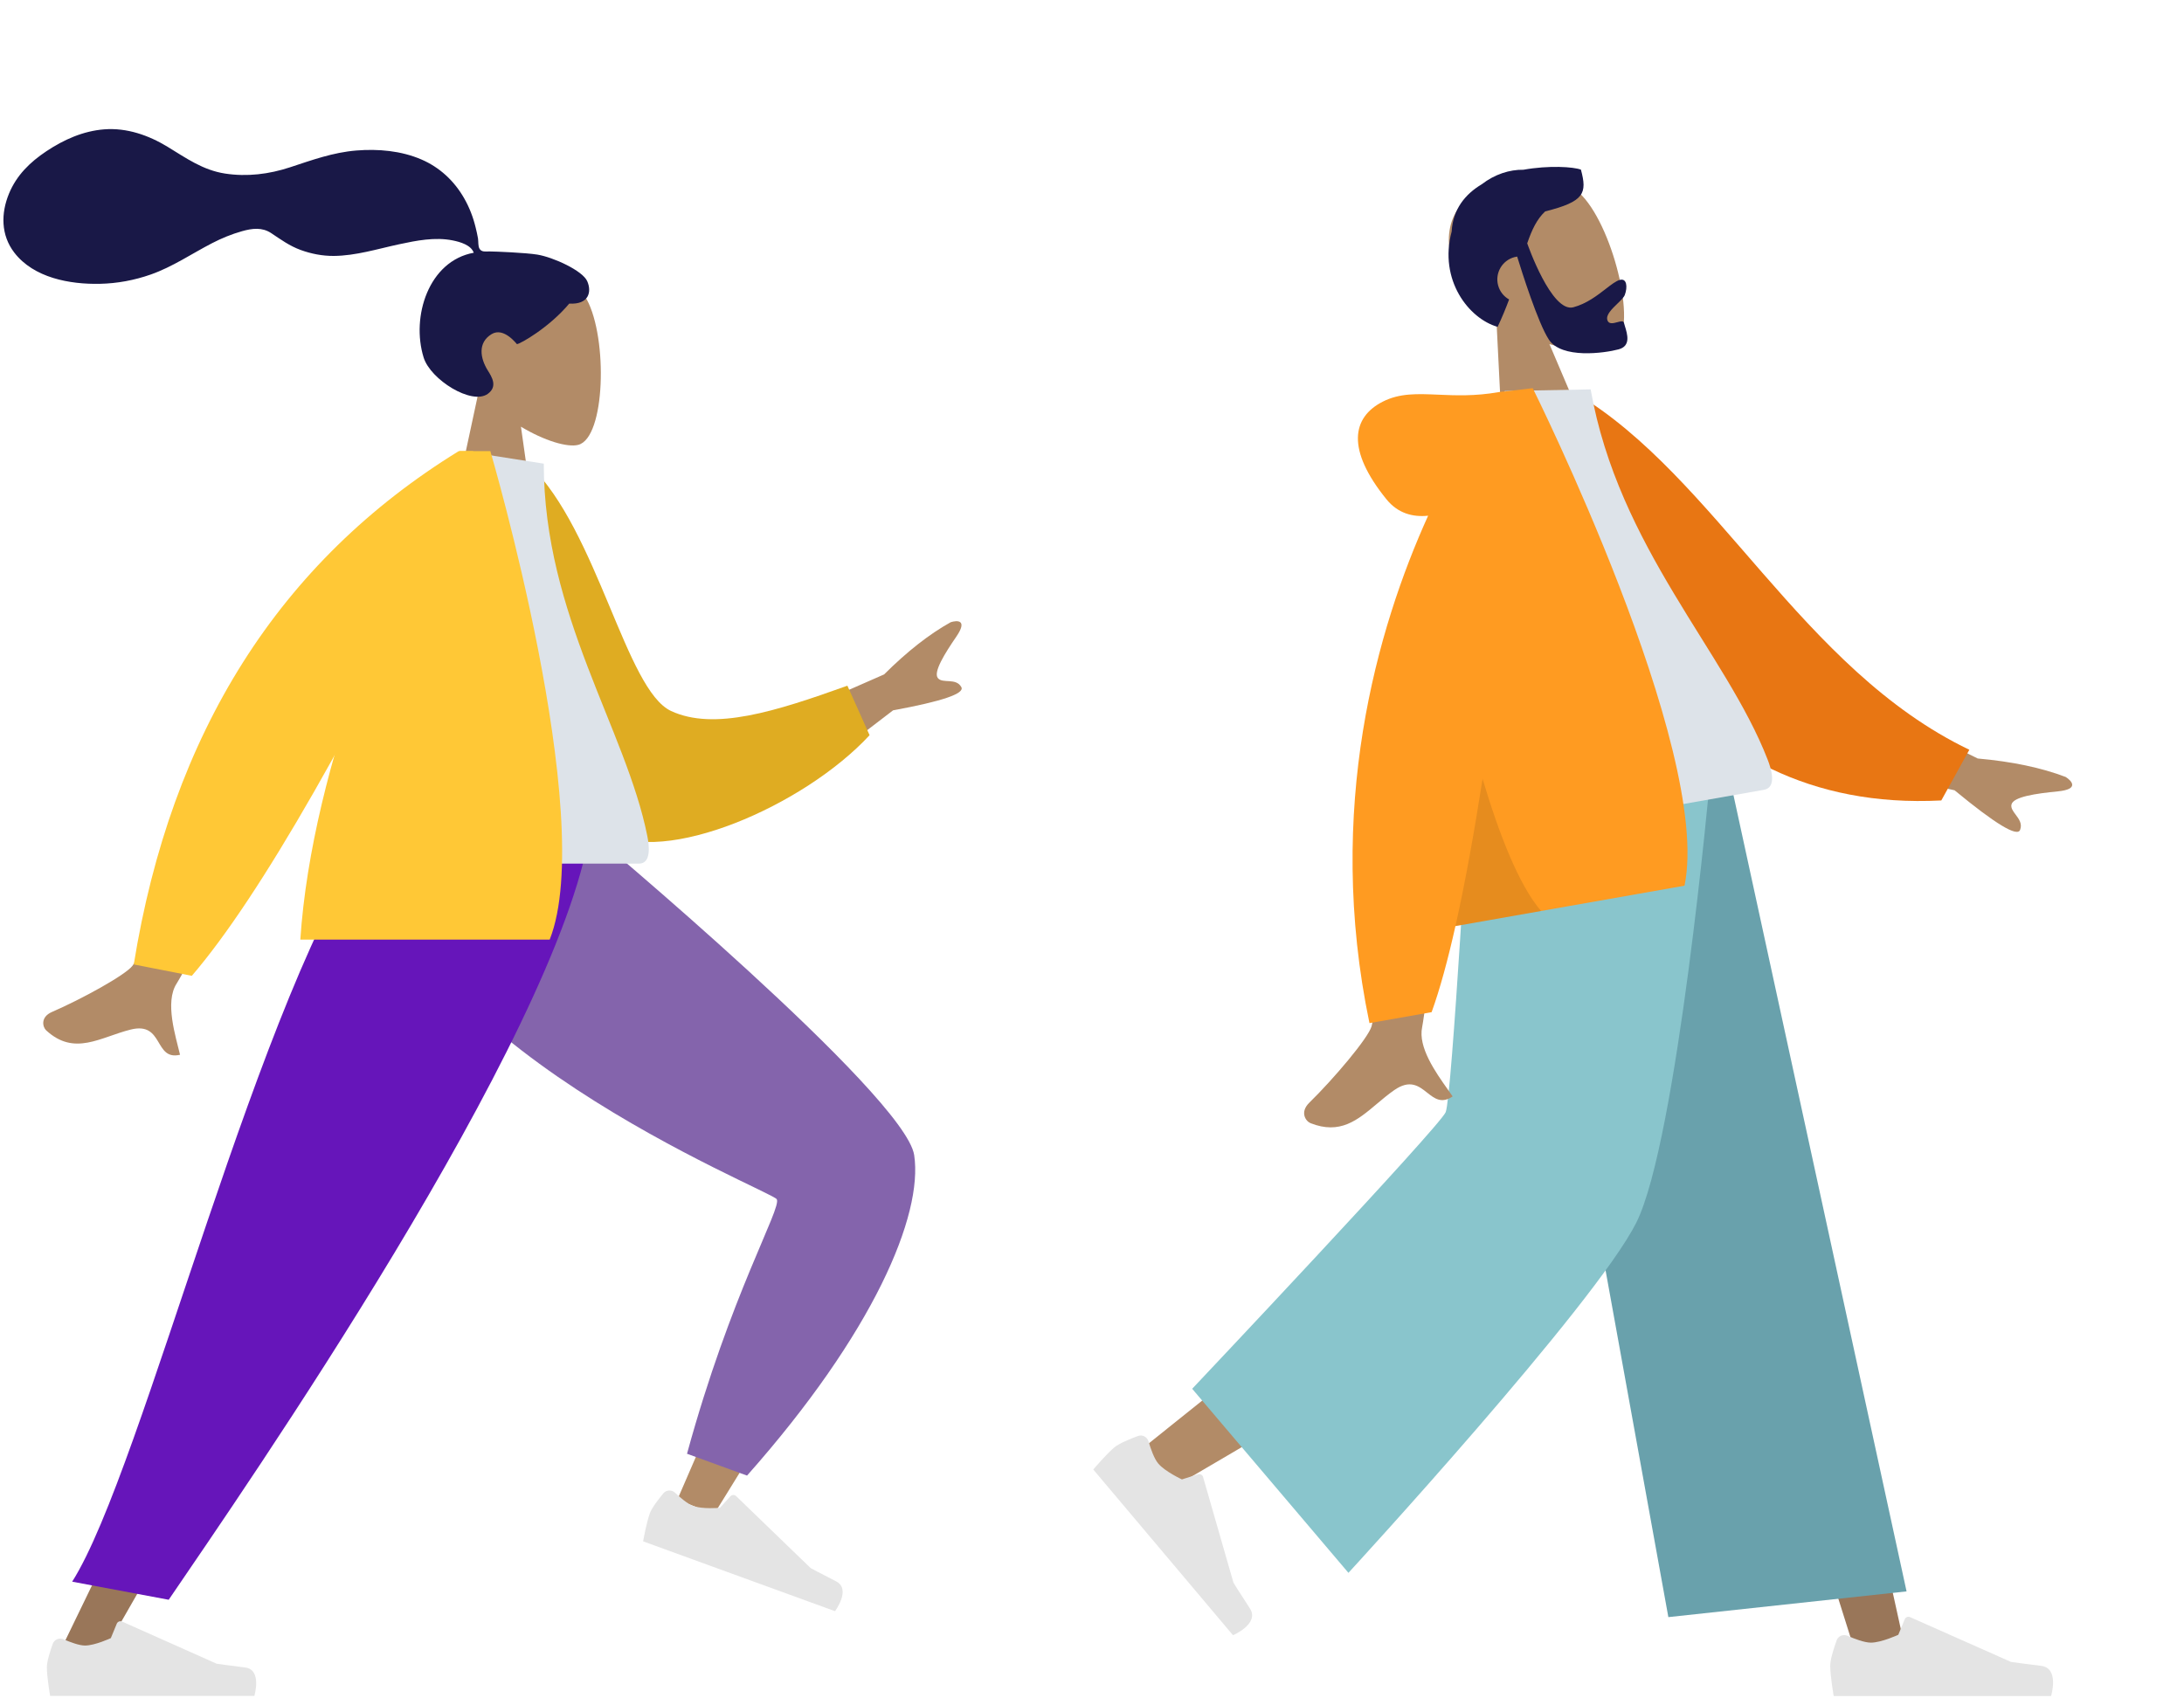 <svg width="549" height="427" viewBox="0 0 549 427" fill="none" xmlns="http://www.w3.org/2000/svg">
<path fill-rule="evenodd" clip-rule="evenodd" d="M389.493 86.517C396.517 88.536 402.93 88.703 405.527 87.237C412.039 83.563 405.837 57.843 397.726 49.222C389.616 40.6 360.617 43.665 364.562 63.996C365.931 71.052 370.499 76.453 376.154 80.343L378.06 118.32L400.474 112.314L389.493 86.517Z" fill="#B28B67"/>
<path fill-rule="evenodd" clip-rule="evenodd" d="M383.901 61.176C385.068 57.774 386.34 55.077 388.419 53.151C398.315 50.666 398.996 48.593 397.403 42.649C395.507 41.938 389.378 41.528 382.945 42.675C379.491 42.618 375.736 43.808 372.485 46.319C368.308 48.81 365.22 52.593 364.913 58.208C361.621 70.384 369.202 80.109 376.461 82.18C377.599 79.764 378.54 77.466 379.347 75.291C378.034 74.555 377.007 73.31 376.587 71.742C375.759 68.652 377.597 65.475 380.691 64.645C380.919 64.584 381.147 64.538 381.374 64.505C382.549 68.331 386.624 81.247 389.346 85.384C392.555 90.261 403.263 88.8 406.875 87.832C409.995 86.996 409.098 84.075 408.456 81.982C408.363 81.68 408.276 81.396 408.207 81.138C408.062 80.597 407.359 80.787 406.564 81.002C405.533 81.281 404.347 81.601 404.031 80.418C403.685 79.13 405.204 77.663 406.563 76.351C407.411 75.532 408.197 74.773 408.429 74.155C409.162 72.205 408.965 69.893 407.199 70.366C406.233 70.625 405.057 71.535 403.643 72.631C401.507 74.285 398.828 76.36 395.506 77.25C390.022 78.72 383.984 61.413 383.901 61.176Z" fill="#191847"/>
<path fill-rule="evenodd" clip-rule="evenodd" d="M387.406 195.928L434.96 315.723L466.854 416.999H479.449L430.689 195.928L387.406 195.928Z" fill="#997659"/>
<path fill-rule="evenodd" clip-rule="evenodd" d="M377.833 195.928C377.326 238.024 369.941 294.701 368.762 297.325C367.582 299.949 287.301 364.065 287.301 364.065L295.975 373.304C295.975 373.304 390.699 318.333 395.083 311.001C399.466 303.669 413.737 236.201 425.194 195.928H377.833Z" fill="#B28B67"/>
<path fill-rule="evenodd" clip-rule="evenodd" d="M288.714 362.408C288.384 361.286 287.196 360.617 286.094 361.019C284.152 361.728 281.361 362.858 280.117 363.897C278.109 365.574 274.819 369.456 274.819 369.456C276.773 371.774 309.945 411.121 309.945 411.121C309.945 411.121 316.708 408.24 314.188 404.381C311.669 400.523 310.064 397.919 310.064 397.919L302.422 371.344C302.266 370.803 301.693 370.496 301.154 370.666L297.104 371.945C297.104 371.945 292.855 369.974 291.148 367.948C290.122 366.732 289.248 364.22 288.714 362.408Z" fill="#E4E4E4"/>
<path fill-rule="evenodd" clip-rule="evenodd" d="M464.438 411.271C463.368 410.804 462.098 411.279 461.699 412.377C460.996 414.313 460.07 417.17 460.07 418.788C460.07 421.397 460.943 426.401 460.943 426.401C463.984 426.401 515.589 426.401 515.589 426.401C515.589 426.401 517.72 419.392 513.13 418.833C508.541 418.275 505.505 417.824 505.505 417.824L480.133 406.566C479.62 406.338 479.019 406.578 478.804 407.098L477.184 411.009C477.184 411.009 472.935 412.982 470.279 412.982C468.679 412.982 466.177 412.029 464.438 411.271Z" fill="#E4E4E4"/>
<path fill-rule="evenodd" clip-rule="evenodd" d="M419.381 406.568L479.261 400.099L434.883 195.928H381.25L419.381 406.568Z" fill="#69A1AC"/>
<path fill-rule="evenodd" clip-rule="evenodd" d="M299.684 349.159L338.962 395.433C338.962 395.433 401.018 327.974 411.319 307.4C421.621 286.825 429.84 195.928 429.84 195.928H369.46C369.46 195.928 364.97 275.895 363.407 279.616C361.843 283.338 299.684 349.159 299.684 349.159Z" fill="#89C5CC"/>
<path fill-rule="evenodd" clip-rule="evenodd" d="M497.147 190.697L462.847 173.784L459.055 191.539L491.328 198.689C501.594 207.165 507.084 210.485 507.798 208.649C508.4 207.101 507.506 205.909 506.682 204.811C506.04 203.955 505.441 203.157 505.626 202.292C506.048 200.316 511.797 199.503 517.285 198.964C522.772 198.425 520.77 196.298 519.255 195.34C513.146 193.011 505.776 191.464 497.147 190.697ZM344.78 258.021C346.574 251.877 346.363 195.116 346.363 195.116L366.276 191.685C366.276 191.685 358.32 254.334 357.492 258.228C356.416 263.286 360.867 269.574 363.885 273.838C364.352 274.497 364.784 275.109 365.157 275.659C362.348 277.559 360.592 276.171 358.742 274.707C356.652 273.054 354.44 271.304 350.451 274.089C348.91 275.164 347.484 276.366 346.09 277.541C341.278 281.597 336.857 285.324 329.43 282.378C328.253 281.911 326.654 279.652 329.127 277.231C335.287 271.2 343.903 261.025 344.78 258.021Z" fill="#B28B67"/>
<path fill-rule="evenodd" clip-rule="evenodd" d="M388.211 101.782L396.196 98.921C431.392 119.883 452.865 168.289 495.04 188.501L487.994 201.245C421.615 204.669 394.626 145.765 388.211 101.782Z" fill="#E87613"/>
<path fill-rule="evenodd" clip-rule="evenodd" d="M370.536 211.42C370.536 211.42 420.058 202.688 443.39 198.573C446.719 197.986 445.246 193.298 444.337 190.961C433.855 163.989 406.861 137.683 399.846 97.896L378.251 98.311C365.791 129.287 365.839 164.71 370.536 211.42Z" fill="#DDE3E9"/>
<path fill-rule="evenodd" clip-rule="evenodd" d="M358.994 129.657C355.122 130.058 351.389 129.069 348.514 125.524C338.393 113.041 339.824 104.933 347.591 100.981C351.862 98.808 356.273 99 361.553 99.229C365.875 99.416 370.779 99.629 376.666 98.591C377.236 98.491 377.762 98.437 378.246 98.427L385.288 97.595C385.288 97.595 430.493 188.404 423.446 222.676L365.861 232.83C363.971 241.259 361.969 248.676 359.871 254.471L344.246 257.226C332.997 203.256 346.212 157.871 358.994 129.657Z" fill="#FF9B21"/>
<path fill-rule="evenodd" clip-rule="evenodd" d="M365.864 232.829C368.344 221.77 370.629 208.969 372.679 195.804C376.668 209.201 381.718 222.472 387.387 229.034L365.864 232.829Z" fill="black" fill-opacity="0.1"/>
<path fill-rule="evenodd" clip-rule="evenodd" d="M95.193 208.945C96.834 231.333 202.556 297.247 203.173 299.097C203.584 300.33 170.266 377.044 170.266 377.044L179.507 380.634C179.507 380.634 230.613 299.388 227.988 290.73C224.23 278.336 145.959 209.183 145.959 209.183L95.193 208.945Z" fill="#B28B67"/>
<path fill-rule="evenodd" clip-rule="evenodd" d="M172.698 365.495L187.787 370.985C219.604 335.103 232.075 305.497 229.801 290.412C227.527 275.327 148.055 209.001 148.055 209.001L94.111 209.001C95.952 260.848 193.944 299.295 195.254 301.504C196.565 303.713 183.666 325.353 172.698 365.495Z" fill="#8464AC"/>
<path fill-rule="evenodd" clip-rule="evenodd" d="M169.725 375.32C168.875 374.515 167.516 374.526 166.767 375.426C165.529 376.915 163.855 379.084 163.344 380.487C162.502 382.799 161.659 387.516 161.659 387.516C164.342 388.493 209.897 405.073 209.897 405.073C209.897 405.073 214.039 399.544 210.168 397.574C206.297 395.604 203.763 394.23 203.763 394.23L185.045 376.143C184.64 375.751 183.991 375.772 183.611 376.187L180.961 379.089C180.961 379.089 176.574 379.473 174.229 378.62C172.853 378.119 171.012 376.54 169.725 375.32Z" fill="#E4E4E4"/>
<path fill-rule="evenodd" clip-rule="evenodd" d="M107.346 208.945L60.249 321.959L13.961 417.503H24.882L144.365 208.945H107.346Z" fill="#997659"/>
<path fill-rule="evenodd" clip-rule="evenodd" d="M18.141 397.654L42.407 402.203C61.17 374.631 139.693 261.575 148.302 208.945H94.28C65.529 246.991 36.026 369.626 18.141 397.654Z" fill="#6615BA"/>
<path fill-rule="evenodd" clip-rule="evenodd" d="M189.262 184.033L222.241 169.557C228.018 163.802 233.596 159.429 238.977 156.436C240.585 155.924 243.334 155.77 240.401 160.051C237.469 164.332 234.577 168.967 235.749 170.467C236.92 171.968 240.315 170.312 241.656 172.752C242.55 174.378 236.828 176.324 224.491 178.589L199.792 197.517L189.262 184.033Z" fill="#B28B67"/>
<path fill-rule="evenodd" clip-rule="evenodd" d="M55.931 188.021L74.582 191.72C55.825 226.659 45.767 245.176 44.406 247.273C41.343 251.99 44.2 260.634 45.256 265.186C38.635 266.727 41.246 256.766 32.867 258.845C25.219 260.744 18.734 265.616 11.603 259.045C10.726 258.237 10.084 255.712 13.073 254.417C20.521 251.191 31.524 245.15 33.308 242.804C35.741 239.605 43.282 221.345 55.931 188.021Z" fill="#B28B67"/>
<path fill-rule="evenodd" clip-rule="evenodd" d="M125.272 118.272L133.142 116.923C150.284 133.544 157.28 173.476 168.704 178.761C179.505 183.758 194.816 178.923 213.015 172.393L218.589 184.84C202.053 202.722 166.824 217.829 152.545 209.205C129.715 195.416 124.445 146.166 125.272 118.272Z" fill="#DFAC22"/>
<path fill-rule="evenodd" clip-rule="evenodd" d="M130.953 107.276C136.847 110.827 142.637 112.542 145.356 111.842C152.172 110.086 152.799 85.161 147.525 75.335C142.25 65.509 115.137 61.226 113.77 80.695C113.296 87.452 116.135 93.482 120.328 98.402L112.809 133.436H134.652L130.953 107.276Z" fill="#B28B67"/>
<path fill-rule="evenodd" clip-rule="evenodd" d="M135.074 64.011C132.195 63.539 124.443 63.215 123.014 63.215C122.1 63.215 121.11 63.424 120.569 62.586C120.126 61.899 120.288 60.738 120.156 59.941C120.002 59.015 119.784 58.102 119.564 57.19C118.936 54.597 117.987 52.13 116.658 49.814C114.166 45.468 110.515 42.064 105.906 40.083C100.816 37.896 95.056 37.395 89.581 37.839C83.722 38.313 78.418 40.247 72.887 42.066C67.615 43.8 62.094 44.482 56.58 43.636C51.025 42.783 46.828 39.773 42.143 36.917C37.346 33.993 31.864 32.08 26.194 32.52C20.901 32.93 16.022 35.115 11.645 38.033C7.55 40.764 4.171 44.049 2.263 48.672C0.211 53.646 0.213 59.105 3.587 63.5C8.479 69.871 17.561 71.519 25.116 71.355C29.486 71.261 33.778 70.463 37.904 69.013C43.406 67.078 48.161 63.8 53.309 61.139C55.724 59.891 58.221 58.866 60.839 58.127C63.379 57.41 65.88 57.081 68.18 58.615C70.613 60.237 72.793 61.831 75.576 62.847C78.245 63.821 81.073 64.366 83.918 64.344C89.452 64.301 94.908 62.578 100.283 61.423C104.666 60.482 109.356 59.544 113.825 60.449C115.689 60.826 118.413 61.606 119.087 63.543C107.751 65.596 103.299 79.609 106.495 89.895C108.219 95.447 118.587 101.937 122.618 99.019C125.172 97.169 123.621 94.742 122.618 93.139C120.697 90.07 120.039 86.128 123.595 83.992C126.662 82.149 129.886 86.525 129.947 86.52C130.79 86.454 138.074 82.337 143.092 76.328C148.043 76.622 148.794 73.359 147.612 70.69C146.43 68.022 139.051 64.664 135.074 64.011Z" fill="#191847"/>
<path fill-rule="evenodd" clip-rule="evenodd" d="M90.965 217.132C90.965 217.132 138.3 217.132 160.602 217.132C163.784 217.132 163.184 212.539 162.724 210.222C157.415 183.475 136.692 154.643 136.692 116.57L116.605 113.422C99.991 140.13 94.246 173.014 90.965 217.132Z" fill="#DDE3E9"/>
<path fill-rule="evenodd" clip-rule="evenodd" d="M75.492 236.236H138.176C150.311 205.583 123.263 113.422 123.263 113.422H115.539C100.521 140.208 78.427 191.989 75.492 236.236Z" fill="#FFC836"/>
<path fill-rule="evenodd" clip-rule="evenodd" d="M115.309 113.422L118.935 113.422L120.089 119.727C89.155 183.695 65.199 225.564 48.221 245.334L33.625 242.476C43.027 184.191 70.255 141.173 115.309 113.422Z" fill="#FFC836"/>
<path fill-rule="evenodd" clip-rule="evenodd" d="M16.01 412.153C14.936 411.687 13.663 412.163 13.267 413.264C12.613 415.087 11.781 417.697 11.781 419.19C11.781 421.651 12.601 426.372 12.601 426.372C15.457 426.372 63.936 426.372 63.936 426.372C63.936 426.372 65.937 419.76 61.625 419.233C57.314 418.705 54.463 418.281 54.463 418.281L30.687 407.686C30.173 407.457 29.571 407.698 29.356 408.218L27.857 411.851C27.857 411.851 23.866 413.713 21.371 413.713C19.907 413.713 17.636 412.859 16.01 412.153Z" fill="#E4E4E4"/>
</svg>
